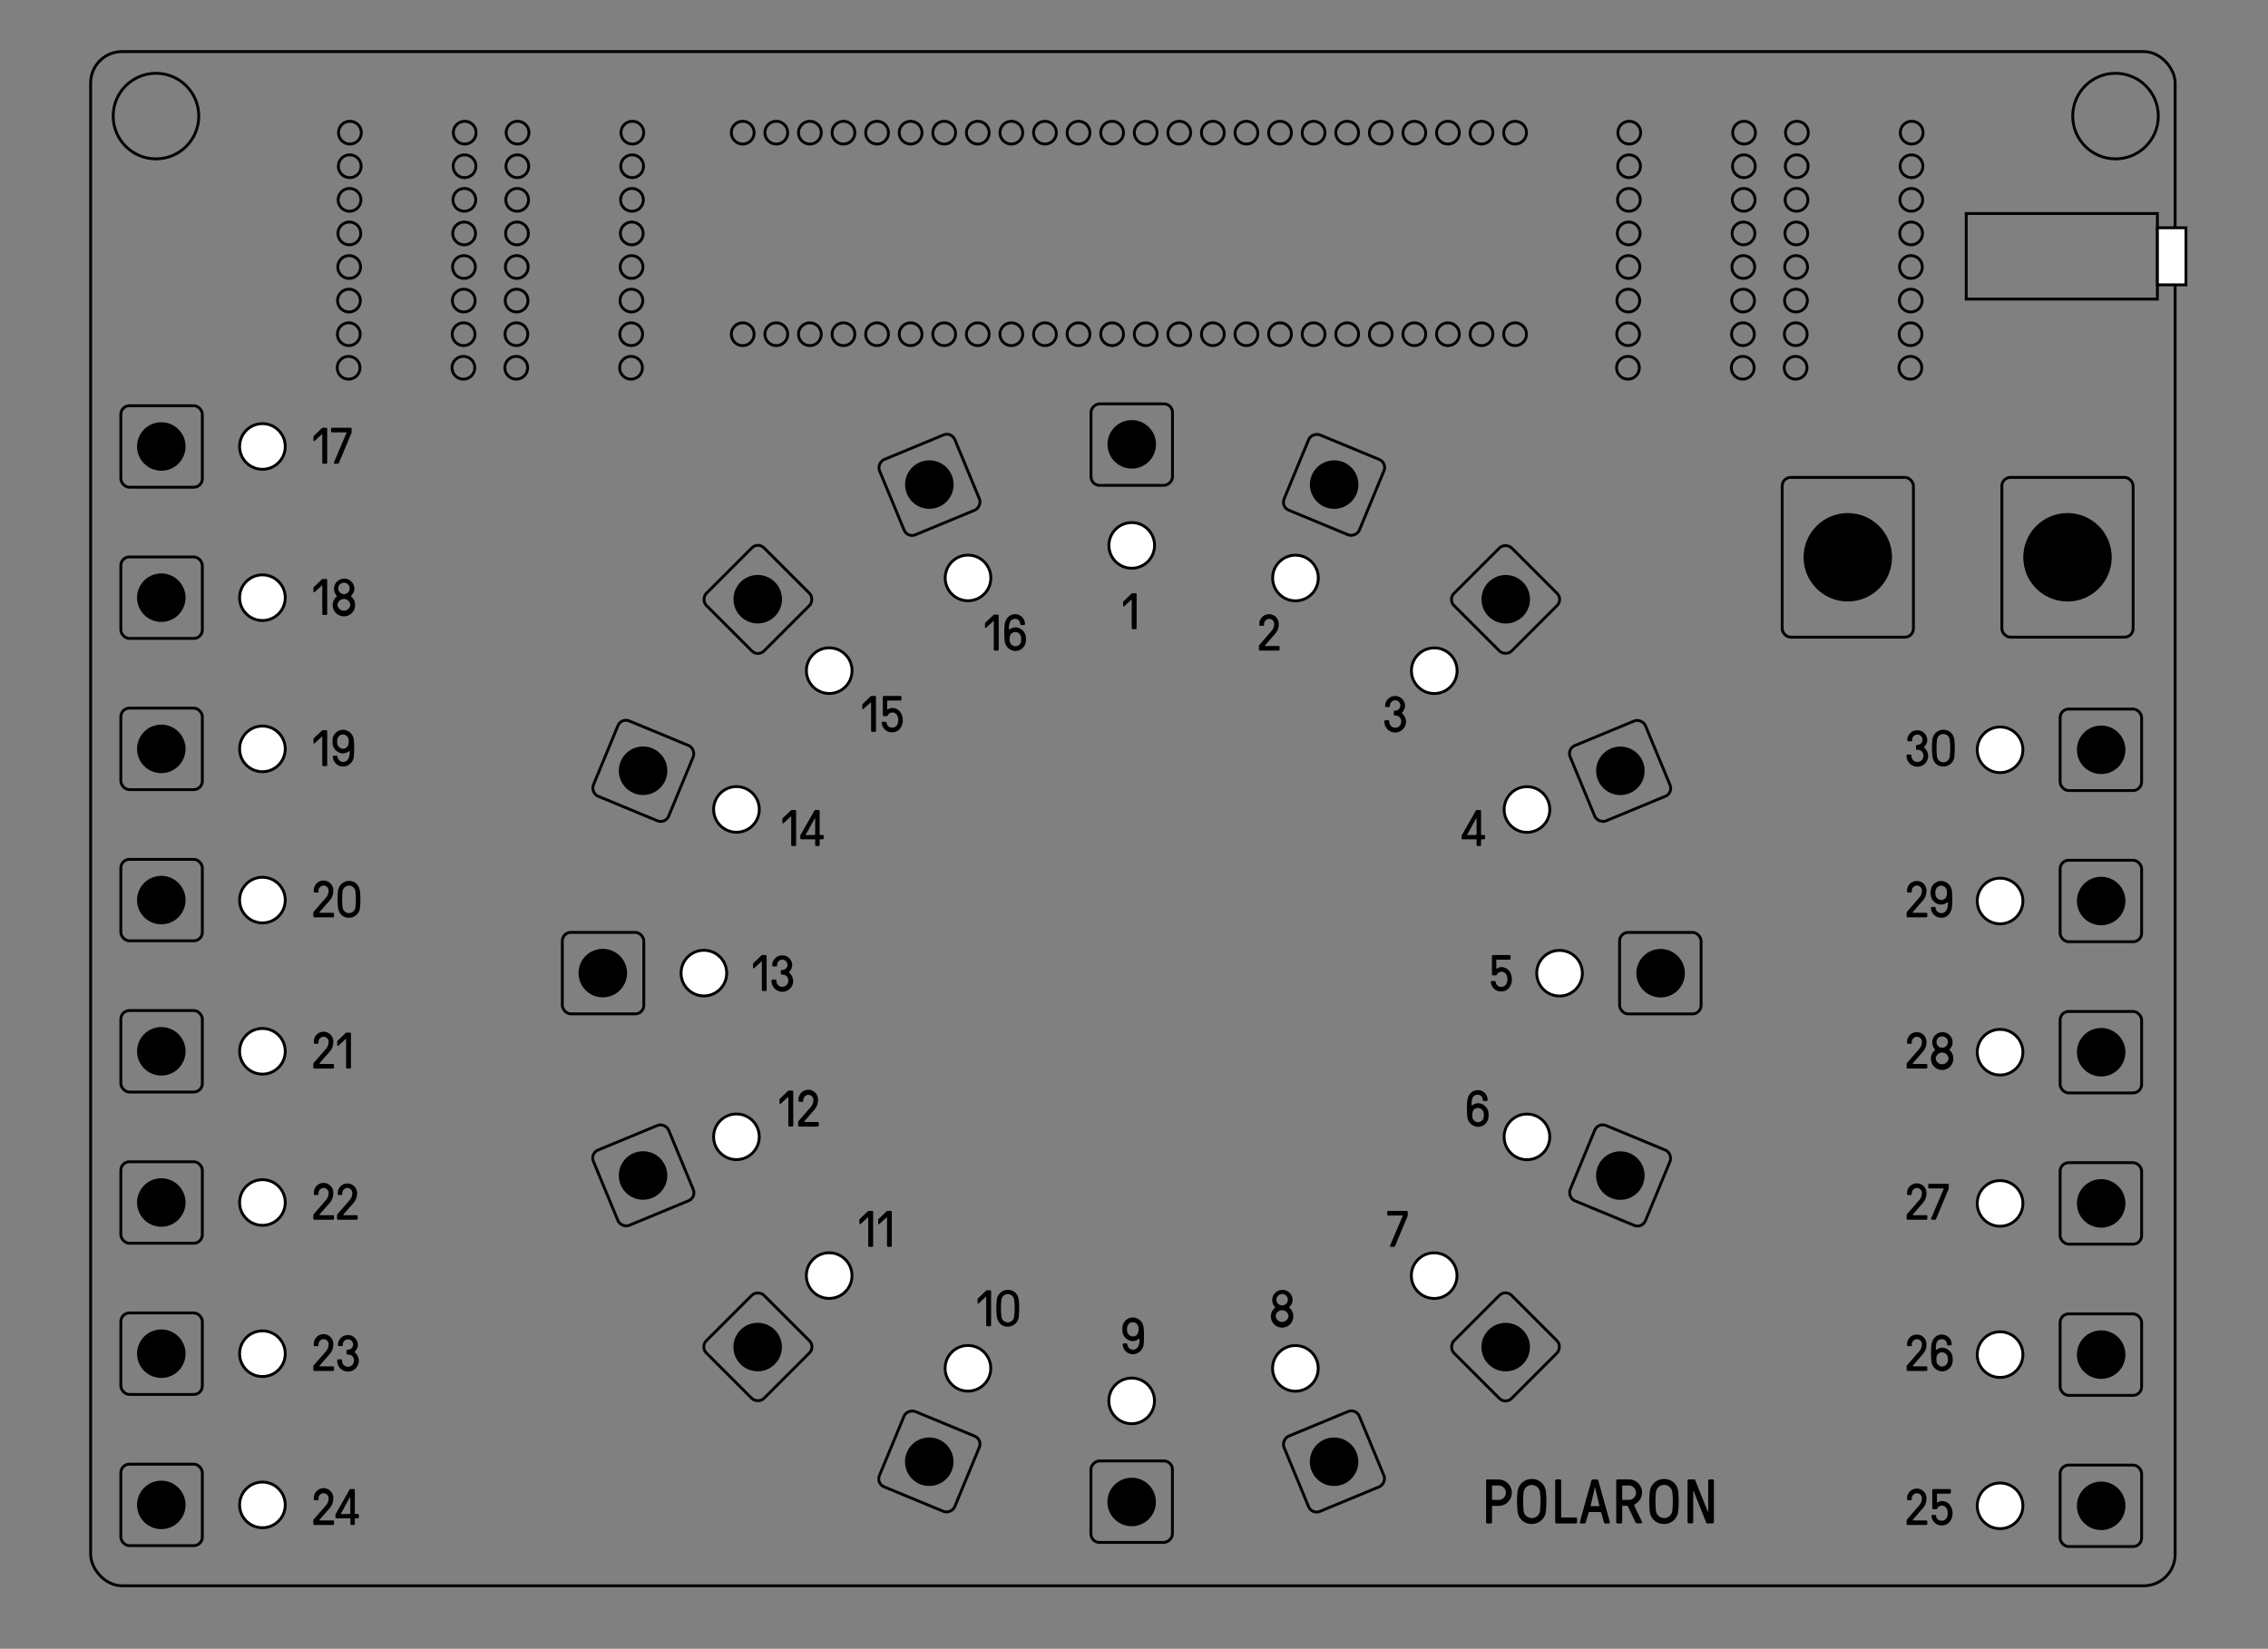 <svg xmlns="http://www.w3.org/2000/svg" width="794.84" height="577.92" viewBox="0 0 794.84 577.92">
  <rect x="0" y="0" width="794.84" height="577.92" fill="#808080" stroke="none"/>
  <defs>
    <style>
      .cls-1 {
        fill: none;
      }

      .cls-1, .cls-2, .cls-3 {
        stroke: #000;
        stroke-miterlimit: 10;
      }

      .cls-2 {
        fill: #fff;
      }
    </style>
  </defs>
  <title>led-ordering</title>
  <g id="Polaron">
    <rect id="Outline" class="cls-1" x="31.77" y="18.08" width="730.53" height="537.77" rx="11" ry="11"/>
    <g>
      <path d="M525.21,518.6a4.62,4.62,0,0,1,0,9.24h-2.09a.21.21,0,0,0-.22.22v5.5a.44.44,0,0,1-.44.44h-1.21a.44.44,0,0,1-.44-.44V519a.44.44,0,0,1,.44-.44Zm-2.09,2.09a.21.21,0,0,0-.22.22v4.62a.21.21,0,0,0,.22.22h2.09a2.53,2.53,0,0,0,0-5.06Z"/>
      <path d="M541.78,523a34.65,34.65,0,0,1,0,6.6,4.91,4.91,0,0,1-4.95,4.58,4.85,4.85,0,0,1-5-4.58,33.08,33.08,0,0,1,0-6.6,4.94,4.94,0,0,1,5-4.58A4.85,4.85,0,0,1,541.78,523Zm-2.09,6.6a29.13,29.13,0,0,0,0-6.6,2.89,2.89,0,0,0-5.72,0,33.08,33.08,0,0,0,0,6.6,2.79,2.79,0,0,0,2.86,2.49A2.76,2.76,0,0,0,539.69,529.6Z"/>
      <path d="M547.12,531.69a.21.21,0,0,0,.22.22h4.93a.44.44,0,0,1,.44.44v1.21a.44.44,0,0,1-.44.44h-6.8a.44.44,0,0,1-.44-.44V519a.44.44,0,0,1,.44-.44h1.21a.44.44,0,0,1,.44.44Z"/>
      <path d="M561.21,530.3a.41.41,0,0,0-.42-.3h-3.65a.42.42,0,0,0-.42.3l-1,3.37a.44.44,0,0,1-.42.33h-1.21c-.35,0-.48-.24-.44-.44l4.09-14.63a.43.43,0,0,1,.42-.33h1.54a.42.42,0,0,1,.42.33l4.09,14.63c0,.2-.09.44-.44.44h-1.21a.44.44,0,0,1-.42-.33Zm-.88-2.35c.13,0,.22-.07.17-.24l-1.43-6.14c0-.09,0-.13-.09-.13h0s-.07,0-.09.13l-1.43,6.14c0,.17,0,.24.18.24Z"/>
      <path d="M568.73,527.84a.21.21,0,0,0-.22.22v5.5a.44.44,0,0,1-.44.44h-1.21a.44.44,0,0,1-.44-.44V519a.44.44,0,0,1,.44-.44h4a4.59,4.59,0,0,1,2.33,8.56c-.42.24-.57.44-.37.83l2.59,5.35a.42.42,0,0,1-.41.66h-1.24a.64.64,0,0,1-.63-.44l-2.6-5.46a.44.44,0,0,0-.42-.26Zm0-7.15a.21.21,0,0,0-.22.22v4.62a.21.21,0,0,0,.22.22h2.09a2.53,2.53,0,0,0,0-5.06Z"/>
      <path d="M588.16,523a35.49,35.49,0,0,1,0,6.6,4.92,4.92,0,0,1-5,4.58,4.85,4.85,0,0,1-5-4.58,33.08,33.08,0,0,1,0-6.6,5,5,0,0,1,5-4.58A4.86,4.86,0,0,1,588.16,523Zm-2.09,6.6a29.13,29.13,0,0,0,0-6.6,2.89,2.89,0,0,0-5.73,0,33.08,33.08,0,0,0,0,6.6,2.89,2.89,0,0,0,5.73,0Z"/>
      <path d="M598.38,534c-.24,0-.35-.07-.46-.37l-4.33-10.89a.09.09,0,0,0-.18,0v10.78a.44.44,0,0,1-.44.44h-1.12a.44.44,0,0,1-.44-.44V519a.44.44,0,0,1,.44-.44h1.83c.24,0,.35.06.46.37l4.33,10.85a.09.09,0,0,0,.18,0V519a.44.44,0,0,1,.44-.44h1.12a.44.44,0,0,1,.44.44v14.52a.44.44,0,0,1-.44.44Z"/>
    </g>
    <circle id="DrillHole" class="cls-1" cx="741.4" cy="40.69" r="15"/>
    <circle id="DrillHole-2" data-name="DrillHole" class="cls-1" cx="54.66" cy="40.69" r="15"/>
    <circle class="cls-1" cx="260.29" cy="46.5" r="4"/>
    <circle class="cls-1" cx="272.06" cy="46.5" r="4"/>
    <circle class="cls-1" cx="283.83" cy="46.5" r="4"/>
    <circle class="cls-1" cx="295.6" cy="46.5" r="4"/>
    <circle class="cls-1" cx="307.37" cy="46.5" r="4"/>
    <circle class="cls-1" cx="319.13" cy="46.5" r="4"/>
    <circle class="cls-1" cx="330.9" cy="46.5" r="4"/>
    <circle class="cls-1" cx="342.67" cy="46.5" r="4"/>
    <circle class="cls-1" cx="354.44" cy="46.5" r="4"/>
    <circle class="cls-1" cx="366.21" cy="46.5" r="4"/>
    <circle class="cls-1" cx="377.98" cy="46.5" r="4"/>
    <circle class="cls-1" cx="389.75" cy="46.5" r="4"/>
    <circle class="cls-1" cx="401.52" cy="46.5" r="4"/>
    <circle class="cls-1" cx="413.29" cy="46.5" r="4"/>
    <circle class="cls-1" cx="425.05" cy="46.5" r="4"/>
    <circle class="cls-1" cx="436.82" cy="46.5" r="4"/>
    <circle class="cls-1" cx="448.59" cy="46.5" r="4"/>
    <circle class="cls-1" cx="460.36" cy="46.5" r="4"/>
    <circle class="cls-1" cx="472.13" cy="46.5" r="4"/>
    <circle class="cls-1" cx="483.9" cy="46.5" r="4"/>
    <circle class="cls-1" cx="495.67" cy="46.5" r="4"/>
    <circle class="cls-1" cx="507.44" cy="46.5" r="4"/>
    <circle class="cls-1" cx="519.21" cy="46.5" r="4"/>
    <circle class="cls-1" cx="530.97" cy="46.5" r="4"/>
    <circle class="cls-1" cx="260.29" cy="117.15" r="4"/>
    <circle class="cls-1" cx="272.06" cy="117.15" r="4"/>
    <circle class="cls-1" cx="283.83" cy="117.15" r="4"/>
    <circle class="cls-1" cx="295.6" cy="117.15" r="4"/>
    <circle class="cls-1" cx="307.37" cy="117.15" r="4"/>
    <circle class="cls-1" cx="319.13" cy="117.15" r="4"/>
    <circle class="cls-1" cx="330.9" cy="117.15" r="4"/>
    <circle class="cls-1" cx="342.67" cy="117.15" r="4"/>
    <circle class="cls-1" cx="354.44" cy="117.15" r="4"/>
    <circle class="cls-1" cx="366.21" cy="117.15" r="4"/>
    <circle class="cls-1" cx="377.98" cy="117.15" r="4"/>
    <circle class="cls-1" cx="389.75" cy="117.15" r="4"/>
    <circle class="cls-1" cx="401.52" cy="117.15" r="4"/>
    <circle class="cls-1" cx="413.29" cy="117.15" r="4"/>
    <circle class="cls-1" cx="425.05" cy="117.15" r="4"/>
    <circle class="cls-1" cx="436.82" cy="117.15" r="4"/>
    <circle class="cls-1" cx="448.59" cy="117.15" r="4"/>
    <circle class="cls-1" cx="460.36" cy="117.15" r="4"/>
    <circle class="cls-1" cx="472.13" cy="117.15" r="4"/>
    <circle class="cls-1" cx="483.9" cy="117.15" r="4"/>
    <circle class="cls-1" cx="495.67" cy="117.15" r="4"/>
    <circle class="cls-1" cx="507.44" cy="117.15" r="4"/>
    <circle class="cls-1" cx="519.21" cy="117.15" r="4"/>
    <circle class="cls-1" cx="530.97" cy="117.15" r="4"/>
    <circle class="cls-1" cx="629.28" cy="128.91" r="4"/>
    <circle class="cls-1" cx="629.34" cy="117.14" r="4"/>
    <circle class="cls-1" cx="629.41" cy="105.36" r="4"/>
    <circle class="cls-1" cx="629.47" cy="93.59" r="4"/>
    <circle class="cls-1" cx="629.54" cy="81.82" r="4"/>
    <circle class="cls-1" cx="629.6" cy="70.05" r="4"/>
    <circle class="cls-1" cx="629.67" cy="58.27" r="4"/>
    <circle class="cls-1" cx="629.74" cy="46.5" r="4"/>
    <circle class="cls-1" cx="669.51" cy="128.91" r="4"/>
    <circle class="cls-1" cx="669.57" cy="117.14" r="4"/>
    <circle class="cls-1" cx="669.64" cy="105.36" r="4"/>
    <circle class="cls-1" cx="669.7" cy="93.59" r="4"/>
    <circle class="cls-1" cx="669.77" cy="81.82" r="4"/>
    <circle class="cls-1" cx="669.83" cy="70.05" r="4"/>
    <circle class="cls-1" cx="669.9" cy="58.27" r="4"/>
    <circle class="cls-1" cx="669.97" cy="46.5" r="4"/>
    <circle class="cls-1" cx="570.53" cy="128.91" r="4"/>
    <circle class="cls-1" cx="570.6" cy="117.14" r="4"/>
    <circle class="cls-1" cx="570.66" cy="105.36" r="4"/>
    <circle class="cls-1" cx="570.73" cy="93.59" r="4"/>
    <circle class="cls-1" cx="570.79" cy="81.82" r="4"/>
    <circle class="cls-1" cx="570.86" cy="70.05" r="4"/>
    <circle class="cls-1" cx="570.92" cy="58.27" r="4"/>
    <circle class="cls-1" cx="570.99" cy="46.5" r="4"/>
    <circle class="cls-1" cx="610.76" cy="128.91" r="4"/>
    <circle class="cls-1" cx="610.83" cy="117.14" r="4"/>
    <circle class="cls-1" cx="610.89" cy="105.36" r="4"/>
    <circle class="cls-1" cx="610.96" cy="93.59" r="4"/>
    <circle class="cls-1" cx="611.02" cy="81.82" r="4"/>
    <circle class="cls-1" cx="611.09" cy="70.05" r="4"/>
    <circle class="cls-1" cx="611.16" cy="58.27" r="4"/>
    <circle class="cls-1" cx="611.22" cy="46.5" r="4"/>
    <circle class="cls-1" cx="180.92" cy="128.91" r="4"/>
    <circle class="cls-1" cx="180.98" cy="117.14" r="4"/>
    <circle class="cls-1" cx="181.05" cy="105.36" r="4"/>
    <circle class="cls-1" cx="181.11" cy="93.59" r="4"/>
    <circle class="cls-1" cx="181.18" cy="81.82" r="4"/>
    <circle class="cls-1" cx="181.25" cy="70.05" r="4"/>
    <circle class="cls-1" cx="181.31" cy="58.27" r="4"/>
    <circle class="cls-1" cx="181.38" cy="46.5" r="4"/>
    <circle class="cls-1" cx="221.15" cy="128.91" r="4"/>
    <circle class="cls-1" cx="221.21" cy="117.14" r="4"/>
    <circle class="cls-1" cx="221.28" cy="105.36" r="4"/>
    <circle class="cls-1" cx="221.34" cy="93.59" r="4"/>
    <circle class="cls-1" cx="221.41" cy="81.82" r="4"/>
    <circle class="cls-1" cx="221.48" cy="70.05" r="4"/>
    <circle class="cls-1" cx="221.54" cy="58.27" r="4"/>
    <circle class="cls-1" cx="221.61" cy="46.5" r="4"/>
    <circle class="cls-1" cx="122.17" cy="128.91" r="4"/>
    <circle class="cls-1" cx="122.24" cy="117.14" r="4"/>
    <circle class="cls-1" cx="122.3" cy="105.36" r="4"/>
    <circle class="cls-1" cx="122.37" cy="93.59" r="4"/>
    <circle class="cls-1" cx="122.43" cy="81.82" r="4"/>
    <circle class="cls-1" cx="122.5" cy="70.05" r="4"/>
    <circle class="cls-1" cx="122.57" cy="58.27" r="4"/>
    <circle class="cls-1" cx="122.63" cy="46.5" r="4"/>
    <circle class="cls-1" cx="162.4" cy="128.91" r="4"/>
    <circle class="cls-1" cx="162.47" cy="117.14" r="4"/>
    <circle class="cls-1" cx="162.53" cy="105.36" r="4"/>
    <circle class="cls-1" cx="162.6" cy="93.59" r="4"/>
    <circle class="cls-1" cx="162.66" cy="81.82" r="4"/>
    <circle class="cls-1" cx="162.73" cy="70.05" r="4"/>
    <circle class="cls-1" cx="162.8" cy="58.27" r="4"/>
    <circle class="cls-1" cx="162.86" cy="46.5" r="4"/>
    <rect class="cls-1" x="689.08" y="74.84" width="67" height="30"/>
    <rect class="cls-2" x="756.08" y="79.84" width="10" height="20"/>
    <rect class="cls-1" x="42.35" y="142.22" width="28.56" height="28.56" rx="3" ry="3"/>
    <circle class="cls-3" cx="56.53" cy="156.5" r="8"/>
    <rect class="cls-1" x="42.35" y="195.22" width="28.56" height="28.56" rx="3" ry="3"/>
    <circle class="cls-3" cx="56.53" cy="209.5" r="8"/>
    <rect class="cls-1" x="42.35" y="248.22" width="28.56" height="28.56" rx="3" ry="3"/>
    <circle class="cls-3" cx="56.53" cy="262.5" r="8"/>
    <rect class="cls-1" x="42.35" y="301.22" width="28.56" height="28.56" rx="3" ry="3"/>
    <circle class="cls-3" cx="56.53" cy="315.5" r="8"/>
    <rect class="cls-1" x="42.35" y="354.22" width="28.56" height="28.56" rx="3" ry="3"/>
    <circle class="cls-3" cx="56.53" cy="368.5" r="8"/>
    <rect class="cls-1" x="42.35" y="407.22" width="28.56" height="28.56" rx="3" ry="3"/>
    <circle class="cls-3" cx="56.53" cy="421.5" r="8"/>
    <rect class="cls-1" x="42.35" y="460.22" width="28.56" height="28.56" rx="3" ry="3"/>
    <circle class="cls-3" cx="56.53" cy="474.5" r="8"/>
    <rect class="cls-1" x="42.35" y="513.22" width="28.56" height="28.56" rx="3" ry="3"/>
    <circle class="cls-3" cx="56.53" cy="527.5" r="8"/>
    <circle class="cls-2" cx="91.97" cy="156.5" r="8"/>
    <circle class="cls-2" cx="91.97" cy="209.5" r="8"/>
    <circle class="cls-2" cx="91.97" cy="262.5" r="8"/>
    <circle class="cls-2" cx="91.97" cy="315.5" r="8"/>
    <circle class="cls-2" cx="91.97" cy="368.5" r="8"/>
    <circle class="cls-2" cx="91.97" cy="421.5" r="8"/>
    <circle class="cls-2" cx="91.97" cy="474.5" r="8"/>
    <circle class="cls-2" cx="91.97" cy="527.5" r="8"/>
    <rect class="cls-1" x="722" y="513.54" width="28.56" height="28.56" rx="3" ry="3" transform="translate(1472.55 1055.64) rotate(180)"/>
    <circle class="cls-3" cx="736.37" cy="527.82" r="8"/>
    <rect class="cls-1" x="722" y="460.54" width="28.56" height="28.56" rx="3" ry="3" transform="translate(1472.55 949.64) rotate(180)"/>
    <circle class="cls-3" cx="736.37" cy="474.82" r="8"/>
    <rect class="cls-1" x="722" y="407.54" width="28.56" height="28.56" rx="3" ry="3" transform="translate(1472.55 843.64) rotate(180)"/>
    <circle class="cls-3" cx="736.37" cy="421.82" r="8"/>
    <rect class="cls-1" x="722" y="354.54" width="28.56" height="28.56" rx="3" ry="3" transform="translate(1472.55 737.64) rotate(180)"/>
    <circle class="cls-3" cx="736.37" cy="368.82" r="8"/>
    <rect class="cls-1" x="722" y="301.54" width="28.56" height="28.56" rx="3" ry="3" transform="translate(1472.55 631.64) rotate(180)"/>
    <circle class="cls-3" cx="736.37" cy="315.82" r="8"/>
    <rect class="cls-1" x="722" y="248.54" width="28.56" height="28.56" rx="3" ry="3" transform="translate(1472.55 525.64) rotate(180)"/>
    <circle class="cls-3" cx="736.37" cy="262.82" r="8"/>
    <circle class="cls-2" cx="700.94" cy="527.82" r="8"/>
    <circle class="cls-2" cx="700.94" cy="474.82" r="8"/>
    <circle class="cls-2" cx="700.94" cy="421.82" r="8"/>
    <circle class="cls-2" cx="700.94" cy="368.82" r="8"/>
    <circle class="cls-2" cx="700.94" cy="315.82" r="8"/>
    <circle class="cls-2" cx="700.94" cy="262.82" r="8"/>
    <rect class="cls-1" x="311.46" y="155.66" width="28.56" height="28.56" rx="3" ry="3" transform="translate(358.09 -196.03) rotate(67.5)"/>
    <circle class="cls-3" cx="325.7" cy="169.85" r="8"/>
    <rect class="cls-1" x="251.35" y="195.82" width="28.56" height="28.56" rx="3" ry="3" transform="translate(226.36 -126.29) rotate(45)"/>
    <circle class="cls-3" cx="265.56" cy="210.03" r="8"/>
    <rect class="cls-1" x="211.18" y="255.92" width="28.56" height="28.56" rx="3" ry="3" transform="translate(120.56 -65.71) rotate(22.5)"/>
    <circle class="cls-3" cx="225.37" cy="270.16" r="8"/>
    <rect class="cls-1" x="197.07" y="326.82" width="28.56" height="28.56" rx="3" ry="3"/>
    <circle class="cls-3" cx="211.25" cy="341.09" r="8"/>
    <rect class="cls-1" x="211.17" y="397.72" width="28.56" height="28.56" rx="3" ry="3" transform="translate(-140.5 117.64) rotate(-22.5)"/>
    <circle class="cls-3" cx="225.36" cy="412.03" r="8"/>
    <rect class="cls-1" x="251.32" y="457.82" width="28.56" height="28.56" rx="3" ry="3" transform="translate(-256.03 326.08) rotate(-45)"/>
    <circle class="cls-3" cx="265.53" cy="472.17" r="8"/>
    <rect class="cls-1" x="311.42" y="497.99" width="28.56" height="28.56" rx="3" ry="3" transform="translate(-272.21 617.14) rotate(-67.5)"/>
    <circle class="cls-3" cx="325.66" cy="512.36" r="8"/>
    <rect class="cls-1" x="382.32" y="512.1" width="28.56" height="28.56" rx="3" ry="3" transform="translate(-129.78 922.97) rotate(-90)"/>
    <circle class="cls-3" cx="396.6" cy="526.47" r="8"/>
    <rect class="cls-1" x="453.22" y="498" width="28.56" height="28.56" rx="3" ry="3" transform="translate(173.12 1140.23) rotate(-112.5)"/>
    <circle class="cls-3" cx="467.54" cy="512.37" r="8"/>
    <rect class="cls-1" x="513.33" y="457.85" width="28.56" height="28.56" rx="3" ry="3" transform="translate(566.84 1179.04) rotate(-135)"/>
    <circle class="cls-3" cx="527.68" cy="472.19" r="8"/>
    <rect class="cls-1" x="553.49" y="397.75" width="28.56" height="28.56" rx="3" ry="3" transform="translate(934.65 1009.96) rotate(-157.5)"/>
    <circle class="cls-3" cx="567.86" cy="412.06" r="8"/>
    <rect class="cls-1" x="567.6" y="326.85" width="28.56" height="28.56" rx="3" ry="3" transform="translate(1163.76 682.25) rotate(-180)"/>
    <circle class="cls-3" cx="581.98" cy="341.13" r="8"/>
    <rect class="cls-1" x="553.51" y="255.95" width="28.56" height="28.56" rx="3" ry="3" transform="translate(1195.76 302.6) rotate(157.5)"/>
    <circle class="cls-3" cx="567.88" cy="270.19" r="8"/>
    <rect class="cls-1" x="513.35" y="195.84" width="28.56" height="28.56" rx="3" ry="3" transform="translate(1049.3 -14.39) rotate(135)"/>
    <circle class="cls-3" cx="527.7" cy="210.05" r="8"/>
    <rect class="cls-1" x="453.25" y="155.68" width="28.56" height="28.56" rx="3" ry="3" transform="translate(803.46 -196.95) rotate(112.5)"/>
    <circle class="cls-3" cx="467.57" cy="169.86" r="8"/>
    <rect class="cls-1" x="382.35" y="141.57" width="28.56" height="28.56" rx="3" ry="3" transform="translate(552.48 -240.79) rotate(90)"/>
    <circle class="cls-3" cx="396.63" cy="155.75" r="8"/>
    <circle class="cls-2" cx="339.25" cy="202.58" r="8"/>
    <circle class="cls-2" cx="290.61" cy="235.08" r="8"/>
    <circle class="cls-2" cx="258.1" cy="283.72" r="8"/>
    <circle class="cls-2" cx="246.68" cy="341.09" r="8"/>
    <circle class="cls-2" cx="258.09" cy="398.47" r="8"/>
    <circle class="cls-2" cx="290.59" cy="447.12" r="8"/>
    <circle class="cls-2" cx="339.22" cy="479.62" r="8"/>
    <circle class="cls-2" cx="396.6" cy="491.04" r="8"/>
    <circle class="cls-2" cx="453.98" cy="479.64" r="8"/>
    <circle class="cls-2" cx="502.62" cy="447.14" r="8"/>
    <circle class="cls-2" cx="535.13" cy="398.5" r="8"/>
    <circle class="cls-2" cx="546.55" cy="341.13" r="8"/>
    <circle class="cls-2" cx="535.14" cy="283.75" r="8"/>
    <circle class="cls-2" cx="502.65" cy="235.1" r="8"/>
    <circle class="cls-2" cx="454.01" cy="202.6" r="8"/>
    <circle class="cls-2" cx="396.63" cy="191.18" r="8"/>
    <circle class="cls-3" cx="647.58" cy="195.34" r="15"/>
    <rect class="cls-1" x="624.58" y="167.34" width="46" height="56" rx="3" ry="3"/>
    <circle class="cls-3" cx="724.57" cy="195.34" r="15"/>
    <rect class="cls-1" x="701.57" y="167.34" width="46" height="56" rx="3" ry="3"/>
    <path d="M398.34,208.3v11.88a.36.36,0,0,1-.36.36h-1a.36.36,0,0,1-.36-.36V210.3a.1.1,0,0,0-.17-.07L394,212.55a.23.23,0,0,1-.39-.15v-1.09a.82.82,0,0,1,.2-.6l2.73-2.61a.57.57,0,0,1,.36-.16H398A.36.36,0,0,1,398.34,208.3Z"/>
    <path d="M443,219a.36.36,0,0,1-.36.36h-.93a.33.33,0,0,1-.37-.36v-.27a3.4,3.4,0,0,1,3.43-3.44,3.36,3.36,0,0,1,3.38,3.44,5.12,5.12,0,0,1-1.37,3.55l-3.38,3.87a.17.17,0,0,0,.14.29h4.54a.33.33,0,0,1,.36.36v.88a.33.33,0,0,1-.36.36h-6.52a.36.36,0,0,1-.36-.36v-1.17a.56.56,0,0,1,.16-.45l4.07-4.68a3.9,3.9,0,0,0,1.12-2.65,1.75,1.75,0,0,0-1.78-1.81,1.85,1.85,0,0,0-1.77,1.81Z"/>
    <path d="M486.89,253a2.08,2.08,0,0,0,4.16,0,1.94,1.94,0,0,0-2-2.18h-.22a.36.36,0,0,1-.36-.36v-1a.36.36,0,0,1,.36-.36H489a1.81,1.81,0,1,0-1.86-1.89v.27a.36.36,0,0,1-.36.36h-1a.36.36,0,0,1-.36-.36v-.27a3.51,3.51,0,0,1,7,0,3.28,3.28,0,0,1-1,2.47.26.26,0,0,0,0,.43,3.81,3.81,0,0,1,1.33,2.85,3.79,3.79,0,0,1-7.58,0v-.13a.36.36,0,0,1,.36-.36h1a.36.36,0,0,1,.36.36Z"/>
    <path d="M517.2,284.19c.1-.2.18-.25.37-.25h1.12a.36.36,0,0,1,.36.36v8.19a.17.17,0,0,0,.18.18h.87a.36.36,0,0,1,.36.36v.81a.36.36,0,0,1-.36.36h-.87a.17.17,0,0,0-.18.18v1.8a.36.36,0,0,1-.36.36h-.85a.36.36,0,0,1-.36-.36v-1.8a.17.17,0,0,0-.18-.18h-4.69a.37.37,0,0,1-.37-.36v-.79a1.43,1.43,0,0,1,.29-.69Zm.1,8.48a.17.17,0,0,0,.18-.18v-5.65c0-.11-.1-.11-.14,0l-3.15,5.73c-.05.09,0,.14.07.14Z"/>
    <path d="M522.9,343.86h.92a.36.36,0,0,1,.36.36,1.87,1.87,0,0,0,2,1.68c1.34,0,2.11-1.13,2.11-2.65s-.79-2.64-2.11-2.64a1.79,1.79,0,0,0-1.62,1.08.31.31,0,0,1-.34.19h-1a.36.36,0,0,1-.36-.36v-6.39a.36.36,0,0,1,.36-.36h5.82a.36.36,0,0,1,.35.36v.9a.36.36,0,0,1-.35.36h-4.47a.17.17,0,0,0-.18.18v2.7c0,.18.14.34.4.15a2.5,2.5,0,0,1,1.36-.43c2.25,0,3.71,2,3.71,4.26s-1.4,4.27-3.71,4.27a3.54,3.54,0,0,1-3.67-3.3A.34.34,0,0,1,522.9,343.86Z"/>
    <path d="M521.68,390.43a7.2,7.2,0,0,1,0,.93A3.74,3.74,0,0,1,518,395a3.92,3.92,0,0,1-3.78-3.75,28.65,28.65,0,0,1,0-5.4c.23-2.07,1.58-3.74,3.67-3.74a3.42,3.42,0,0,1,3.46,3.44.36.36,0,0,1-.36.36H520a.36.36,0,0,1-.36-.36,1.74,1.74,0,0,0-1.8-1.82c-1.22,0-1.8.7-2,2a8.14,8.14,0,0,0-.11,1.54.17.17,0,0,0,.29.13,3.39,3.39,0,0,1,2-.7A3.79,3.79,0,0,1,521.68,390.43ZM518,393.36a2.06,2.06,0,0,0,2-2,5.23,5.23,0,0,0,0-1,2.1,2.1,0,0,0-2-2c-1.17,0-1.87.74-2,2a5.23,5.23,0,0,0,0,1A2.06,2.06,0,0,0,518,393.36Z"/>
    <path d="M491.57,426.24a.12.12,0,0,0-.12-.18h-4.94a.36.36,0,0,1-.35-.36v-.9a.36.36,0,0,1,.35-.36H493a.36.36,0,0,1,.36.36V426a.88.88,0,0,1-.09.36l-4.36,10.4a.38.38,0,0,1-.34.27h-1.08a.31.31,0,0,1-.33-.43Z"/>
    <path d="M453.25,461.31a3.93,3.93,0,1,1-6.52-2.84.28.28,0,0,0,0-.44,3.57,3.57,0,1,1,6.27-2.46,3.36,3.36,0,0,1-1.05,2.46c-.12.13-.18.29,0,.44A3.76,3.76,0,0,1,453.25,461.31Zm-1.68,0a2.26,2.26,0,0,0-4.5,0,2.26,2.26,0,0,0,4.5,0Zm-.23-5.74a2,2,0,0,0-4,0,2,2,0,0,0,4,0Z"/>
    <path d="M399.23,470.94a7.38,7.38,0,0,0,.13-1.49c0-.17-.16-.24-.33-.11a3.49,3.49,0,0,1-2,.74,3.79,3.79,0,0,1-3.69-3.69,7.36,7.36,0,0,1,0-.94,3.75,3.75,0,0,1,3.69-3.66,3.92,3.92,0,0,1,3.78,3.75,28.65,28.65,0,0,1,0,5.4,3.86,3.86,0,0,1-3.71,3.75,3.6,3.6,0,0,1-3.65-3.44.36.36,0,0,1,.36-.36h.93a.36.36,0,0,1,.36.36,2,2,0,0,0,2,1.82C398.26,473.07,399,472.22,399.23,470.94ZM397,463.45a2.06,2.06,0,0,0-2,2,5.23,5.23,0,0,0,0,1,2.1,2.1,0,0,0,2,2c1.17,0,1.87-.74,2-2a5.23,5.23,0,0,0,0-1A2.06,2.06,0,0,0,397,463.45Z"/>
    <g>
      <path d="M347.34,452.63v11.89a.36.36,0,0,1-.36.36h-1a.36.36,0,0,1-.36-.36v-9.89a.1.1,0,0,0-.17-.07L343,456.88a.22.22,0,0,1-.39-.14v-1.1a.82.82,0,0,1,.2-.6l2.73-2.61a.57.57,0,0,1,.36-.16H347A.36.36,0,0,1,347.34,452.63Z"/>
      <path d="M357.06,455.87a28.65,28.65,0,0,1,0,5.4,3.85,3.85,0,0,1-3.87,3.75c-2.16,0-3.58-1.42-3.87-3.75a27.07,27.07,0,0,1,0-5.4,3.87,3.87,0,0,1,3.87-3.74C355.35,452.13,356.77,453.55,357.06,455.87Zm-1.62,5.4a22.17,22.17,0,0,0,0-5.4,2.25,2.25,0,0,0-4.5,0,24.37,24.37,0,0,0,0,5.4,2.25,2.25,0,0,0,4.5,0Z"/>
    </g>
    <g>
      <path d="M306,424.8v11.88a.36.36,0,0,1-.36.36h-1a.36.36,0,0,1-.36-.36V426.8a.09.09,0,0,0-.16-.07l-2.54,2.32a.23.23,0,0,1-.39-.15v-1.09a.86.86,0,0,1,.19-.6l2.74-2.61a.54.54,0,0,1,.36-.16h1.12A.36.36,0,0,1,306,424.8Z"/>
      <path d="M312.54,424.8v11.88a.36.36,0,0,1-.36.36h-.95a.36.36,0,0,1-.36-.36V426.8a.1.1,0,0,0-.17-.07l-2.53,2.32a.23.23,0,0,1-.4-.15v-1.09a.82.82,0,0,1,.2-.6l2.73-2.61a.57.57,0,0,1,.36-.16h1.12A.36.36,0,0,1,312.54,424.8Z"/>
    </g>
    <g>
      <path d="M278,382.63v11.89a.37.37,0,0,1-.36.36h-1a.36.36,0,0,1-.36-.36v-9.89a.09.09,0,0,0-.16-.07l-2.54,2.32a.22.22,0,0,1-.39-.14v-1.1a.86.86,0,0,1,.19-.6l2.74-2.61a.54.54,0,0,1,.36-.16h1.12A.36.36,0,0,1,278,382.63Z"/>
      <path d="M281.52,385.84a.37.37,0,0,1-.36.36h-.94a.33.33,0,0,1-.36-.36v-.27a3.41,3.41,0,1,1,6.81,0,5.12,5.12,0,0,1-1.37,3.54L281.91,393a.17.17,0,0,0,.15.28h4.53a.33.33,0,0,1,.36.36v.89a.34.34,0,0,1-.36.36h-6.51a.36.36,0,0,1-.36-.36v-1.17a.52.52,0,0,1,.16-.45l4.07-4.69a3.93,3.93,0,0,0,1.11-2.64,1.75,1.75,0,0,0-1.78-1.82,1.84,1.84,0,0,0-1.76,1.82Z"/>
    </g>
    <g>
      <path d="M268.67,335.13V347a.36.36,0,0,1-.36.36h-.95A.36.36,0,0,1,267,347v-9.89a.09.09,0,0,0-.16-.07l-2.54,2.32a.23.23,0,0,1-.4-.14v-1.1a.82.82,0,0,1,.2-.6l2.74-2.61a.54.54,0,0,1,.36-.16h1.11A.36.36,0,0,1,268.67,335.13Z"/>
      <path d="M272.09,343.81a2.08,2.08,0,0,0,4.16,0,1.94,1.94,0,0,0-2-2.18H274a.36.36,0,0,1-.36-.36v-.95A.36.36,0,0,1,274,340h.22a1.81,1.81,0,1,0-1.86-1.89v.27a.36.36,0,0,1-.36.36h-1a.36.36,0,0,1-.36-.36v-.27a3.51,3.51,0,0,1,7,0,3.25,3.25,0,0,1-1,2.46.27.27,0,0,0,0,.44,3.79,3.79,0,0,1,1.33,2.84,3.79,3.79,0,0,1-7.58,0v-.13a.36.36,0,0,1,.36-.36h1a.36.36,0,0,1,.36.36Z"/>
    </g>
    <g>
      <path d="M279,284.3v11.88a.36.36,0,0,1-.36.36h-1a.36.36,0,0,1-.36-.36V286.3a.09.09,0,0,0-.16-.07l-2.54,2.32a.23.23,0,0,1-.39-.15v-1.09a.86.86,0,0,1,.19-.6l2.74-2.61a.54.54,0,0,1,.36-.16h1.12A.36.36,0,0,1,279,284.3Z"/>
      <path d="M285.4,284.19c.11-.2.18-.25.37-.25h1.12a.36.36,0,0,1,.36.36v8.19a.17.17,0,0,0,.18.18h.87a.36.36,0,0,1,.36.36v.81a.36.36,0,0,1-.36.36h-.87a.17.17,0,0,0-.18.18v1.8a.36.36,0,0,1-.36.36h-.84a.37.37,0,0,1-.37-.36v-1.8a.17.17,0,0,0-.17-.18H280.8a.36.36,0,0,1-.35-.36v-.79a1.41,1.41,0,0,1,.28-.69Zm.11,8.48a.17.17,0,0,0,.17-.18v-5.65c0-.11-.1-.11-.14,0l-3.15,5.73c-.05.09,0,.14.07.14Z"/>
    </g>
    <g>
      <path d="M307,244.3v11.88a.36.36,0,0,1-.36.36h-1a.36.36,0,0,1-.36-.36V246.3a.09.09,0,0,0-.16-.07l-2.54,2.32a.23.23,0,0,1-.39-.15v-1.09a.86.86,0,0,1,.19-.6l2.74-2.61a.54.54,0,0,1,.36-.16h1.12A.36.36,0,0,1,307,244.3Z"/>
      <path d="M309.44,253h.91a.36.36,0,0,1,.36.36,1.89,1.89,0,0,0,2,1.68c1.33,0,2.1-1.14,2.1-2.65s-.79-2.65-2.1-2.65a1.78,1.78,0,0,0-1.62,1.08.31.31,0,0,1-.34.2h-1a.36.36,0,0,1-.36-.36V244.3a.36.36,0,0,1,.36-.36h5.82a.36.36,0,0,1,.36.36v.9a.36.36,0,0,1-.36.36h-4.47a.17.17,0,0,0-.18.18v2.7c0,.18.15.34.4.14a2.62,2.62,0,0,1,1.37-.43c2.25,0,3.71,2,3.71,4.27s-1.41,4.27-3.71,4.27a3.53,3.53,0,0,1-3.67-3.3A.34.34,0,0,1,309.44,253Z"/>
    </g>
    <g>
      <path d="M350,215.8v11.88a.36.36,0,0,1-.36.36h-1a.36.36,0,0,1-.36-.36V217.8a.09.09,0,0,0-.16-.07l-2.54,2.32a.23.23,0,0,1-.39-.15v-1.09a.86.86,0,0,1,.19-.6l2.74-2.61a.54.54,0,0,1,.36-.16h1.12A.36.36,0,0,1,350,215.8Z"/>
      <path d="M359.55,223.6a7.2,7.2,0,0,1,0,.93,3.74,3.74,0,0,1-3.69,3.66,3.92,3.92,0,0,1-3.78-3.75,27.84,27.84,0,0,1,0-5.4c.23-2.07,1.58-3.75,3.67-3.75a3.43,3.43,0,0,1,3.46,3.44.37.37,0,0,1-.37.36h-.93a.36.36,0,0,1-.36-.36,1.74,1.74,0,0,0-1.8-1.81c-1.23,0-1.8.7-2.05,2a7.49,7.49,0,0,0-.11,1.55.17.17,0,0,0,.29.13,3.39,3.39,0,0,1,2-.71A3.8,3.8,0,0,1,359.55,223.6Zm-3.69,2.93a2,2,0,0,0,2-2,3.93,3.93,0,0,0,0-1,2.08,2.08,0,0,0-2-2,2,2,0,0,0-2,2,3.93,3.93,0,0,0,0,1A2.05,2.05,0,0,0,355.86,226.53Z"/>
    </g>
    <g>
      <path d="M114.67,150.3v11.88a.36.36,0,0,1-.36.36h-1a.36.36,0,0,1-.36-.36V152.3a.09.09,0,0,0-.16-.07l-2.54,2.32a.23.23,0,0,1-.4-.15v-1.09a.82.82,0,0,1,.2-.6l2.74-2.61a.54.54,0,0,1,.36-.16h1.11A.36.36,0,0,1,114.67,150.3Z"/>
      <path d="M121.44,151.74a.12.12,0,0,0-.12-.18h-4.94a.36.36,0,0,1-.36-.36v-.9a.36.36,0,0,1,.36-.36h6.48a.36.36,0,0,1,.36.36v1.21a.75.75,0,0,1-.09.36l-4.35,10.4c-.08.16-.18.27-.35.27h-1.08a.31.31,0,0,1-.32-.43Z"/>
    </g>
    <g>
      <path d="M114.67,203.3v11.88a.36.36,0,0,1-.36.36h-1a.36.36,0,0,1-.36-.36V205.3a.09.09,0,0,0-.16-.07l-2.54,2.32a.23.23,0,0,1-.4-.15v-1.09a.82.82,0,0,1,.2-.6l2.74-2.61a.54.54,0,0,1,.36-.16h1.11A.36.36,0,0,1,114.67,203.3Z"/>
      <path d="M124.45,212a3.93,3.93,0,1,1-6.52-2.85c.16-.14.11-.3,0-.43a3.57,3.57,0,1,1,6.27-2.47,3.39,3.39,0,0,1-1.05,2.47c-.12.13-.18.29,0,.43A3.81,3.81,0,0,1,124.45,212Zm-1.68,0a2.26,2.26,0,0,0-4.5,0,2.26,2.26,0,0,0,4.5,0Zm-.23-5.75a2,2,0,0,0-4,0,2,2,0,0,0,4,0Z"/>
    </g>
    <g>
      <path d="M114.67,256.3v11.88a.36.36,0,0,1-.36.36h-1a.36.36,0,0,1-.36-.36V258.3a.09.09,0,0,0-.16-.07l-2.54,2.32a.23.23,0,0,1-.4-.15v-1.09a.82.82,0,0,1,.2-.6l2.74-2.61a.54.54,0,0,1,.36-.16h1.11A.36.36,0,0,1,114.67,256.3Z"/>
      <path d="M122.43,264.94a7.38,7.38,0,0,0,.13-1.49c0-.17-.16-.24-.33-.11a3.49,3.49,0,0,1-2,.74,3.79,3.79,0,0,1-3.69-3.69,7.36,7.36,0,0,1,0-.94,3.75,3.75,0,0,1,3.69-3.66,3.92,3.92,0,0,1,3.78,3.75,28.65,28.65,0,0,1,0,5.4,3.86,3.86,0,0,1-3.71,3.75,3.6,3.6,0,0,1-3.65-3.44.36.36,0,0,1,.36-.36h.93a.36.36,0,0,1,.36.36,2,2,0,0,0,2,1.82C121.46,267.07,122.16,266.22,122.43,264.94Zm-2.25-7.49a2.06,2.06,0,0,0-2,2,5.23,5.23,0,0,0,0,1,2.1,2.1,0,0,0,2,2c1.17,0,1.87-.74,2-2a5.23,5.23,0,0,0,0-1A2.06,2.06,0,0,0,120.18,257.45Z"/>
    </g>
    <g>
      <path d="M111.65,312.5a.36.36,0,0,1-.36.36h-.94a.33.33,0,0,1-.36-.36v-.27a3.41,3.41,0,1,1,6.81,0,5.12,5.12,0,0,1-1.37,3.55L112,319.65a.18.18,0,0,0,.15.29h4.54a.34.34,0,0,1,.36.36v.88a.33.33,0,0,1-.36.36h-6.52a.36.36,0,0,1-.36-.36V320a.56.56,0,0,1,.16-.45l4.07-4.68a3.9,3.9,0,0,0,1.12-2.65,1.75,1.75,0,0,0-1.79-1.81,1.85,1.85,0,0,0-1.76,1.81Z"/>
      <path d="M126.18,312.54a28.65,28.65,0,0,1,0,5.4,3.86,3.86,0,0,1-3.87,3.75c-2.17,0-3.59-1.43-3.88-3.75a27.07,27.07,0,0,1,0-5.4,3.89,3.89,0,0,1,3.88-3.75C124.47,308.79,125.89,310.22,126.18,312.54Zm-1.62,5.4a23.22,23.22,0,0,0,0-5.4,2.26,2.26,0,0,0-4.51,0,25.65,25.65,0,0,0,0,5.4,2.26,2.26,0,0,0,4.51,0Z"/>
    </g>
    <g>
      <path d="M111.65,365.5a.36.36,0,0,1-.36.36h-.94a.33.33,0,0,1-.36-.36v-.27a3.41,3.41,0,1,1,6.81,0,5.12,5.12,0,0,1-1.37,3.55L112,372.65a.18.18,0,0,0,.15.29h4.54a.34.34,0,0,1,.36.36v.88a.33.33,0,0,1-.36.36h-6.52a.36.36,0,0,1-.36-.36V373a.56.56,0,0,1,.16-.45l4.07-4.68a3.9,3.9,0,0,0,1.12-2.65,1.75,1.75,0,0,0-1.79-1.81,1.85,1.85,0,0,0-1.76,1.81Z"/>
      <path d="M123,362.3v11.88a.36.36,0,0,1-.36.36h-1a.36.36,0,0,1-.35-.36V364.3a.1.1,0,0,0-.17-.07l-2.54,2.32a.23.23,0,0,1-.39-.15v-1.09a.82.82,0,0,1,.2-.6l2.73-2.61a.57.57,0,0,1,.36-.16h1.12A.36.36,0,0,1,123,362.3Z"/>
    </g>
    <g>
      <path d="M111.65,418.5a.36.36,0,0,1-.36.36h-.94a.33.33,0,0,1-.36-.36v-.27a3.41,3.41,0,1,1,6.81,0,5.12,5.12,0,0,1-1.37,3.55L112,425.65a.18.18,0,0,0,.15.29h4.54a.34.34,0,0,1,.36.36v.88a.33.33,0,0,1-.36.36h-6.52a.36.36,0,0,1-.36-.36V426a.56.56,0,0,1,.16-.45l4.07-4.68a3.9,3.9,0,0,0,1.12-2.65,1.75,1.75,0,0,0-1.79-1.81,1.85,1.85,0,0,0-1.76,1.81Z"/>
      <path d="M120,418.5a.36.36,0,0,1-.36.36h-.93a.33.33,0,0,1-.36-.36v-.27a3.4,3.4,0,1,1,6.8,0,5.16,5.16,0,0,1-1.36,3.55l-3.39,3.87a.17.17,0,0,0,.14.29H125a.33.33,0,0,1,.36.36v.88a.33.33,0,0,1-.36.36h-6.52a.36.36,0,0,1-.36-.36V426a.53.53,0,0,1,.17-.45l4.07-4.68a3.93,3.93,0,0,0,1.11-2.65,1.75,1.75,0,0,0-1.78-1.81,1.85,1.85,0,0,0-1.77,1.81Z"/>
    </g>
    <g>
      <path d="M111.65,471.5a.36.36,0,0,1-.36.36h-.94a.33.33,0,0,1-.36-.36v-.27a3.41,3.41,0,1,1,6.81,0,5.12,5.12,0,0,1-1.37,3.55L112,478.65a.18.18,0,0,0,.15.29h4.54a.34.34,0,0,1,.36.36v.88a.33.33,0,0,1-.36.36h-6.52a.36.36,0,0,1-.36-.36V479a.56.56,0,0,1,.16-.45l4.07-4.68a3.9,3.9,0,0,0,1.12-2.65,1.75,1.75,0,0,0-1.79-1.81,1.85,1.85,0,0,0-1.76,1.81Z"/>
      <path d="M119.87,477a2.08,2.08,0,0,0,4.16,0,1.94,1.94,0,0,0-2-2.18h-.22a.36.36,0,0,1-.36-.36v-1a.36.36,0,0,1,.36-.36H122a1.81,1.81,0,1,0-1.86-1.89v.27a.36.36,0,0,1-.36.36h-1a.36.36,0,0,1-.36-.36v-.27a3.51,3.51,0,0,1,7,0,3.24,3.24,0,0,1-1,2.47c-.14.13-.18.29,0,.43a3.81,3.81,0,0,1,1.33,2.85,3.79,3.79,0,0,1-7.58,0v-.13a.36.36,0,0,1,.36-.36h1a.36.36,0,0,1,.36.36Z"/>
    </g>
    <g>
      <path d="M111.65,525.5a.36.36,0,0,1-.36.36h-.94a.33.33,0,0,1-.36-.36v-.27a3.41,3.41,0,1,1,6.81,0,5.12,5.12,0,0,1-1.37,3.55L112,532.65a.18.18,0,0,0,.15.29h4.54a.34.34,0,0,1,.36.36v.88a.33.33,0,0,1-.36.36h-6.52a.36.36,0,0,1-.36-.36V533a.56.56,0,0,1,.16-.45l4.07-4.68a3.9,3.9,0,0,0,1.12-2.65,1.75,1.75,0,0,0-1.79-1.81,1.85,1.85,0,0,0-1.76,1.81Z"/>
      <path d="M122.47,522.19c.11-.2.18-.25.38-.25H124a.36.36,0,0,1,.36.36v8.19a.17.17,0,0,0,.18.18h.87a.36.36,0,0,1,.36.36v.81a.36.36,0,0,1-.36.36h-.87a.17.17,0,0,0-.18.18v1.8a.36.36,0,0,1-.36.36h-.84a.36.36,0,0,1-.36-.36v-1.8a.17.17,0,0,0-.18-.18h-4.7a.36.36,0,0,1-.36-.36v-.79a1.41,1.41,0,0,1,.28-.69Zm.11,8.48a.17.17,0,0,0,.18-.18v-5.65c0-.11-.11-.11-.15,0l-3.15,5.73c0,.09,0,.14.07.14Z"/>
    </g>
    <g>
      <path d="M669.89,265a2.08,2.08,0,0,0,4.16,0,1.94,1.94,0,0,0-2-2.18h-.22a.36.36,0,0,1-.36-.36v-1a.36.36,0,0,1,.36-.36H672a1.81,1.81,0,1,0-1.86-1.89v.27a.36.36,0,0,1-.36.36h-1a.36.36,0,0,1-.36-.36v-.27a3.51,3.51,0,0,1,7,0,3.28,3.28,0,0,1-1,2.47.26.26,0,0,0,0,.43,3.81,3.81,0,0,1,1.33,2.85,3.79,3.79,0,0,1-7.58,0v-.13a.36.36,0,0,1,.36-.36h1a.36.36,0,0,1,.36.36Z"/>
      <path d="M684.94,259.54a28.65,28.65,0,0,1,0,5.4,3.85,3.85,0,0,1-3.87,3.75c-2.16,0-3.58-1.43-3.87-3.75a27.07,27.07,0,0,1,0-5.4,3.88,3.88,0,0,1,3.87-3.75C683.23,255.79,684.65,257.22,684.94,259.54Zm-1.62,5.4a22.17,22.17,0,0,0,0-5.4,2.25,2.25,0,0,0-4.5,0,24.38,24.38,0,0,0,0,5.4,2.25,2.25,0,0,0,4.5,0Z"/>
    </g>
    <g>
      <path d="M670,312.5a.36.36,0,0,1-.36.36h-.93a.33.33,0,0,1-.37-.36v-.27a3.4,3.4,0,0,1,3.43-3.44,3.36,3.36,0,0,1,3.38,3.44,5.12,5.12,0,0,1-1.37,3.55l-3.38,3.87a.17.17,0,0,0,.14.29h4.54a.33.33,0,0,1,.36.36v.88a.33.33,0,0,1-.36.36h-6.52a.36.36,0,0,1-.36-.36V320a.56.56,0,0,1,.16-.45l4.07-4.68a3.9,3.9,0,0,0,1.12-2.65,1.75,1.75,0,0,0-1.78-1.81,1.85,1.85,0,0,0-1.77,1.81Z"/>
      <path d="M682.55,317.94a7.43,7.43,0,0,0,.12-1.49c0-.17-.16-.24-.32-.11a3.49,3.49,0,0,1-2.05.74,3.79,3.79,0,0,1-3.69-3.69,7.36,7.36,0,0,1,0-.94,3.73,3.73,0,0,1,3.69-3.66,3.93,3.93,0,0,1,3.78,3.75,28.65,28.65,0,0,1,0,5.4c-.24,2.07-1.62,3.75-3.71,3.75a3.6,3.6,0,0,1-3.66-3.44.36.36,0,0,1,.36-.36H678a.36.36,0,0,1,.36.36,2,2,0,0,0,2,1.82C681.57,320.07,682.28,319.22,682.55,317.94Zm-2.25-7.49a2.05,2.05,0,0,0-2,2,3.93,3.93,0,0,0,0,1,2.09,2.09,0,0,0,2,2c1.17,0,1.87-.74,2-2a3.93,3.93,0,0,0,0-1A2,2,0,0,0,680.3,310.45Z"/>
    </g>
    <g>
      <path d="M670,365.5a.36.36,0,0,1-.36.36h-.93a.33.33,0,0,1-.37-.36v-.27a3.4,3.4,0,0,1,3.43-3.44,3.36,3.36,0,0,1,3.38,3.44,5.12,5.12,0,0,1-1.37,3.55l-3.38,3.87a.17.17,0,0,0,.14.29h4.54a.33.33,0,0,1,.36.36v.88a.33.33,0,0,1-.36.36h-6.52a.36.36,0,0,1-.36-.36V373a.56.56,0,0,1,.16-.45l4.07-4.68a3.9,3.9,0,0,0,1.12-2.65,1.75,1.75,0,0,0-1.78-1.81,1.85,1.85,0,0,0-1.77,1.81Z"/>
      <path d="M684.56,371a3.93,3.93,0,1,1-6.51-2.85c.16-.14.1-.3,0-.43a3.57,3.57,0,1,1,6.26-2.47,3.38,3.38,0,0,1-1,2.47c-.13.13-.18.29,0,.43A3.81,3.81,0,0,1,684.56,371Zm-1.67,0a2.26,2.26,0,0,0-4.5,0,2.26,2.26,0,0,0,4.5,0Zm-.23-5.75a2,2,0,0,0-4,0,2,2,0,0,0,4,0Z"/>
    </g>
    <g>
      <path d="M670,418.5a.36.36,0,0,1-.36.36h-.93a.33.33,0,0,1-.37-.36v-.27a3.4,3.4,0,0,1,3.43-3.44,3.36,3.36,0,0,1,3.38,3.44,5.12,5.12,0,0,1-1.37,3.55l-3.38,3.87a.17.17,0,0,0,.14.29h4.54a.33.33,0,0,1,.36.36v.88a.33.33,0,0,1-.36.36h-6.52a.36.36,0,0,1-.36-.36V426a.56.56,0,0,1,.16-.45l4.07-4.68a3.9,3.9,0,0,0,1.12-2.65,1.75,1.75,0,0,0-1.78-1.81,1.85,1.85,0,0,0-1.77,1.81Z"/>
      <path d="M681.18,416.74a.13.13,0,0,0-.13-.18h-4.93a.36.36,0,0,1-.36-.36v-.9a.36.36,0,0,1,.36-.36h6.48a.36.36,0,0,1,.36.36v1.21a.88.88,0,0,1-.09.36l-4.36,10.4a.38.38,0,0,1-.34.27h-1.08a.31.31,0,0,1-.32-.43Z"/>
    </g>
    <g>
      <path d="M670,471.5a.36.36,0,0,1-.36.36h-.93a.33.33,0,0,1-.37-.36v-.27a3.4,3.4,0,0,1,3.43-3.44,3.36,3.36,0,0,1,3.38,3.44,5.12,5.12,0,0,1-1.37,3.55l-3.38,3.87a.17.17,0,0,0,.14.29h4.54a.33.33,0,0,1,.36.36v.88a.33.33,0,0,1-.36.36h-6.52a.36.36,0,0,1-.36-.36V479a.56.56,0,0,1,.16-.45l4.07-4.68a3.9,3.9,0,0,0,1.12-2.65,1.75,1.75,0,0,0-1.78-1.81,1.85,1.85,0,0,0-1.77,1.81Z"/>
      <path d="M684.33,476.1a7.2,7.2,0,0,1,0,.93,3.74,3.74,0,0,1-3.69,3.66,3.92,3.92,0,0,1-3.78-3.75,28.65,28.65,0,0,1,0-5.4c.23-2.07,1.58-3.75,3.67-3.75a3.43,3.43,0,0,1,3.46,3.44.36.36,0,0,1-.36.36h-.94a.36.36,0,0,1-.36-.36,1.74,1.74,0,0,0-1.8-1.81c-1.22,0-1.8.7-2,2a8.25,8.25,0,0,0-.11,1.55.17.17,0,0,0,.29.13,3.39,3.39,0,0,1,2-.71A3.8,3.8,0,0,1,684.33,476.1ZM680.64,479a2.06,2.06,0,0,0,2-2,5.23,5.23,0,0,0,0-1,2.1,2.1,0,0,0-2-2c-1.17,0-1.87.74-2,2a5.23,5.23,0,0,0,0,1A2.06,2.06,0,0,0,680.64,479Z"/>
    </g>
    <g>
      <path d="M670,525.5a.36.36,0,0,1-.36.36h-.93a.33.33,0,0,1-.37-.36v-.27a3.4,3.4,0,0,1,3.43-3.44,3.36,3.36,0,0,1,3.38,3.44,5.12,5.12,0,0,1-1.37,3.55l-3.38,3.87a.17.17,0,0,0,.14.29h4.54a.33.33,0,0,1,.36.36v.88a.33.33,0,0,1-.36.36h-6.52a.36.36,0,0,1-.36-.36V533a.56.56,0,0,1,.16-.45l4.07-4.68a3.9,3.9,0,0,0,1.12-2.65,1.75,1.75,0,0,0-1.78-1.81,1.85,1.85,0,0,0-1.77,1.81Z"/>
      <path d="M677.22,531h.92a.36.36,0,0,1,.36.36,1.88,1.88,0,0,0,2,1.68c1.33,0,2.11-1.14,2.11-2.65s-.8-2.65-2.11-2.65a1.78,1.78,0,0,0-1.62,1.08.31.31,0,0,1-.34.2h-1a.36.36,0,0,1-.36-.36V522.3a.36.36,0,0,1,.36-.36h5.81a.36.36,0,0,1,.36.36v.9a.36.36,0,0,1-.36.36H679a.17.17,0,0,0-.18.18v2.7c0,.18.14.34.39.14a2.62,2.62,0,0,1,1.37-.43c2.25,0,3.71,2,3.71,4.27s-1.41,4.27-3.71,4.27a3.53,3.53,0,0,1-3.67-3.3A.34.34,0,0,1,677.22,531Z"/>
    </g>
  </g>
</svg>
